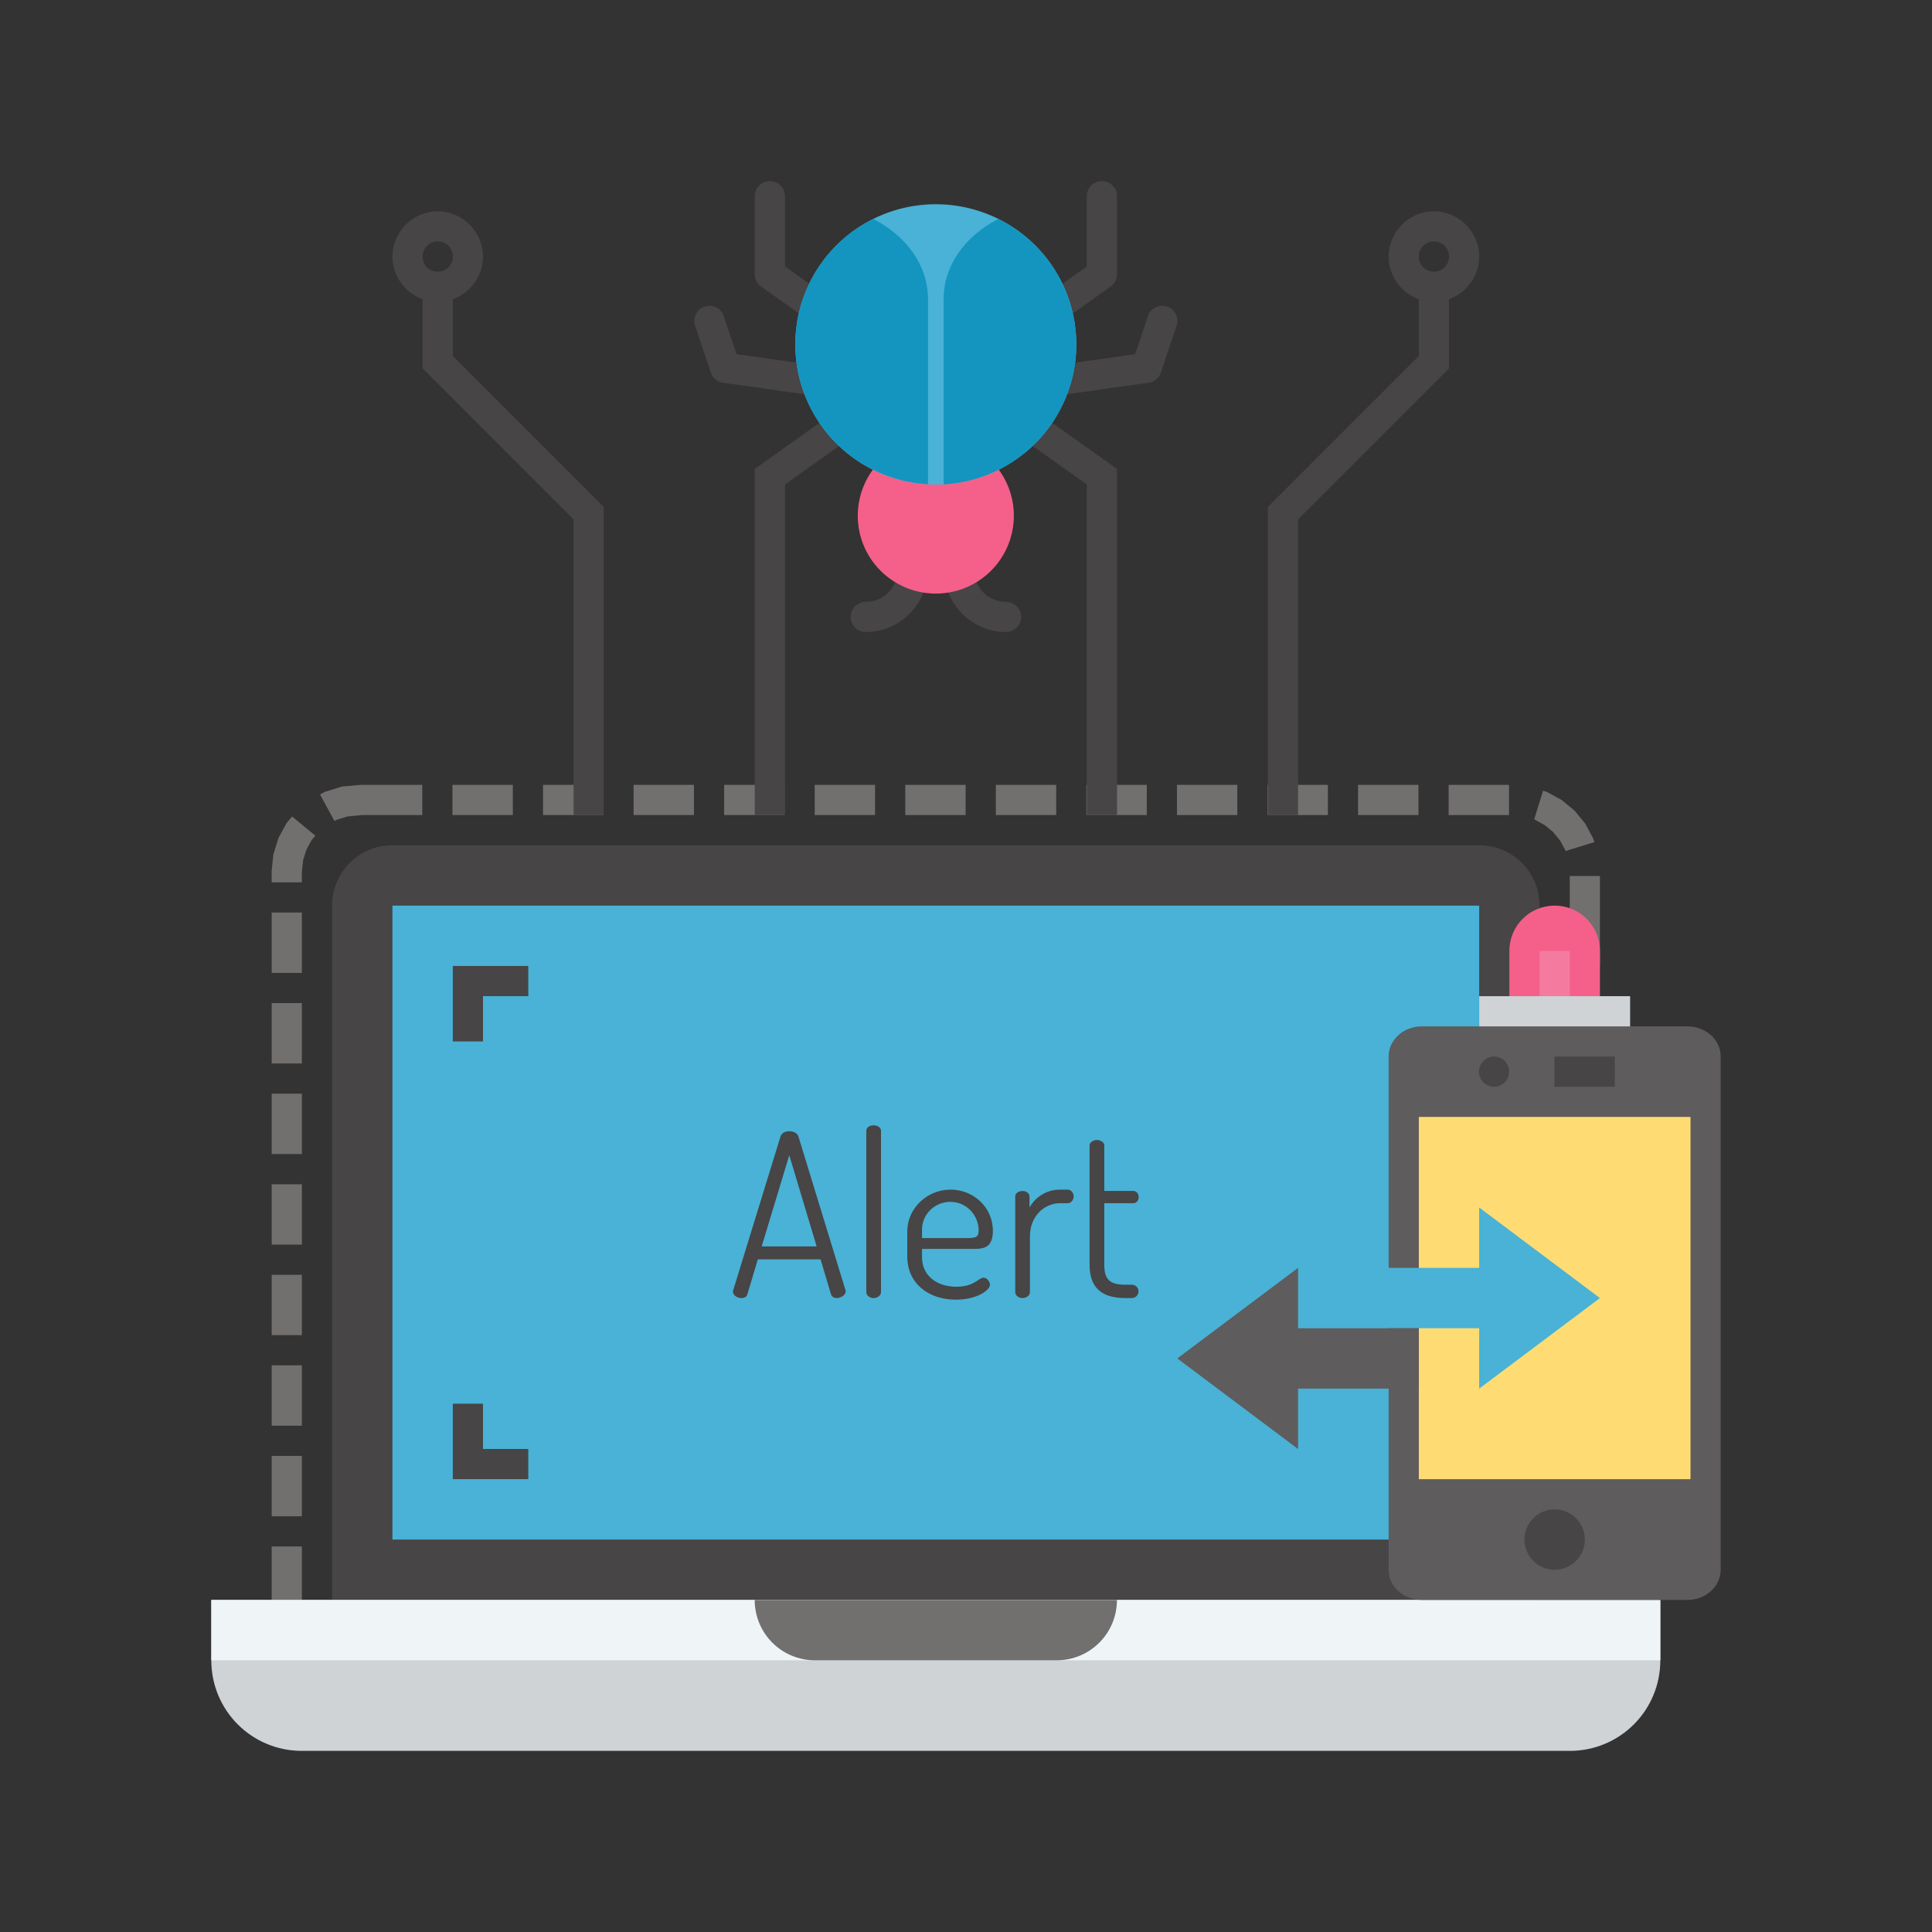 <svg xmlns="http://www.w3.org/2000/svg" width="64" height="64" viewBox="0 0 64 64"><rect x="0" y="0" width="64" height="64" fill="#333333" stroke="none"/><g transform="translate(-593 -1109.362)"><path fill="#726f6f" d="m 604.988,1136.362 2,-9e-4 0,-1 -2,0 -0.148,0.01 -0.482,0.042 -0.051,0.01 -0.049,0.016 -0.447,0.139 -0.049,0.014 -0.043,0.024 -0.117,0.064 0.477,0.879 0.07,-0.039 0.359,-0.111 0.432,-0.043 z m 3,-9e-4 2,0 0,-1 -2,0 z m 3,0 2,0 0,-1 -2,0 z m 3,0 2,0 0,-1 -2,0 z m 3,0 2,0 0,-1 -2,0 z m 3,0 2,0 0,-1 -2,0 z m 3,0 2,0 0,-1 -2,0 z m 3,0 2,0 0,-1 -2,0 z m 3,0 2,0 0,-1 -2,0 z m 3,0 2,0 0,-1 -2,0 z m 3,0 2,0 0,-1 -2,0 z m 3,0 2,0 0,-1 -2,0 z m 3,0 2,0 0,-1 -2,0 z m 2.869,0.031 -0.033,0.106 0.025,0.02 0.32,0.174 0.271,0.223 0.238,0.287 0.17,0.314 0.024,0.047 0.06,-0.033 0.883,-0.271 -0.025,-0.08 -0.016,-0.049 -0.023,-0.043 -0.219,-0.404 -0.023,-0.043 -0.031,-0.037 -0.291,-0.353 -0.031,-0.037 -0.037,-0.031 -0.354,-0.291 -0.037,-0.031 -0.041,-0.022 -0.406,-0.221 -0.043,-0.024 -0.049,-0.014 -0.072,-0.024 z m -41.336,0.203 -0.031,0.037 -0.023,0.043 -0.219,0.404 -0.023,0.043 -0.016,0.049 -0.139,0.447 -0.014,0.049 -0.006,0.049 -0.049,0.482 -0.002,0.025 0,0.025 0,0.342 1,0 0,-0.312 0.039,-0.41 0.109,-0.353 0.172,-0.318 0.127,-0.152 -0.771,-0.637 z m 42.479,4.738 1,0 0,-2.953 -1,0 z m -43,0.258 1,0 0,-2 -1,0 z m 43,2.742 1,0 0,-2 -1,0 z m -43,0.258 1,0 0,-2 -1,0 z m 44,0.742 -1,0 z m -44,2.258 1,0 0,-2 -1,0 z m 0,3 1,0 0,-2 -1,0 z m 0,3 1,0 0,-2 -1,0 z m 0,3 1,0 0,-2 -1,0 z m 0,3 1,0 0,-2 -1,0 z m 0,3.767 1,0 4e-5,-1.263 0,-1.504 -1,0 z" color="#000" font-family="sans-serif" font-weight="400" overflow="visible" white-space="normal" style="line-height:normal;text-indent:0;text-align:start;text-decoration-line:none;text-decoration-style:solid;text-decoration-color:#000;text-transform:none;block-progression:tb;isolation:auto;mix-blend-mode:normal"/><path fill="#474545" d="m 606,1137.362 36,0 c 1.108,0 2,0.892 2,2 l 0,23 c 0,1.108 -0.892,2 -2,2 l -36,0 c -1.108,0 -2,-0.892 -2,-2 l 0,-23 c 0,-1.108 0.892,-2 2,-2 z"/><path fill="#f4608a" d="m 644.5,151 c -0.831,0 -1.5,0.669 -1.5,1.5 l 0,2 3,0 0,-2 c 0,-0.831 -0.669,-1.5 -1.5,-1.5 z" transform="translate(0 988.362)"/><path fill="#cfd3d6" d="m 600,1162.362 0,2 c 0,1.662 1.338,3 3,3 l 42,0 c 1.662,0 3,-1.338 3,-3 l 0,-2 -48,0 z"/><path fill="#474545" d="M623.221 1127.744a.5.5 0 0 0-.492.508c-0.0.584-.464 1.047-1.051 1.047a.5.5 0 1 0 0 1c1.126 0 2.051-.921 2.051-2.047a.5.5 0 0 0-.508-.508zM624.768 1127.744a.5.5 0 0 0-.492.508c0 1.125.924 2.047 2.051 2.047a.5.5 0 1 0 0-1c-.587 0-1.051-.463-1.051-1.047a.5.5 0 0 0-.508-.508z" color="#000" font-family="sans-serif" font-weight="400" overflow="visible" white-space="normal" style="line-height:normal;text-indent:0;text-align:start;text-decoration-line:none;text-decoration-style:solid;text-decoration-color:#000;text-transform:none;block-progression:tb;isolation:auto;mix-blend-mode:normal"/><path fill="#474545" fill-rule="evenodd" d="M616.48 1119.492a.5.5 0 0 0-.453.664l.52 1.549a.5.5 0 0 0 .404.336l3.643.514a.5.5 0 0 0 .141-.99l-3.336-.471-.422-1.256a.5.5 0 0 0-.496-.346zM631.504 1119.49a.5.5 0 0 0-.48.35l-.42 1.254-3.334.471a.5.5 0 1 0 .139.99l3.643-.514a.5.5 0 0 0 .404-.338l.518-1.547a.5.5 0 0 0-.469-.666zM618.494 1115.361a.5.5 0 0 0-.492.508l0 2.578a.5.5 0 0 0 .211.408l2.9 2.062a.5.5 0 1 0 .58-.815l-2.691-1.914 0-2.32a.5.5 0 0 0-.508-.508zM629.494 1115.361a.5.5 0 0 0-.492.508l0 2.32-2.695 1.914a.501.501 0 1 0 .58.816l2.904-2.064a.5.5 0 0 0 .211-.408l0-2.578a.5.5 0 0 0-.508-.508zM621.113 1122.682l-3.111 2.213 0 11.468 1 0 0-10.952 2.691-1.914zM626.887 1122.682l-.58.815 2.695 1.914 0 10.952 1 0 0-11.468z" color="#000" font-family="sans-serif" font-weight="400" overflow="visible" white-space="normal" style="line-height:normal;text-indent:0;text-align:start;text-decoration-line:none;text-decoration-style:solid;text-decoration-color:#000;text-transform:none;block-progression:tb;isolation:auto;mix-blend-mode:normal"/><path fill="#f4608a" d="m 621.415,1126.446 a 2.585,2.579 0 0 1 2.585,-2.579 2.585,2.579 0 0 1 2.585,2.579 2.585,2.579 0 0 1 -2.585,2.579 2.585,2.579 0 0 1 -2.585,-2.579 z"/><path fill="#49b2d6" d="m 619.346,1120.771 a 4.654,4.643 0 0 1 4.654,-4.643 4.654,4.643 0 0 1 4.654,4.643 4.654,4.643 0 0 1 -4.654,4.643 4.654,4.643 0 0 1 -4.654,-4.643 z"/><path fill="#1395bf" d="M624.259 1125.405a4.654 4.643 0 0 0 4.395-4.634 4.654 4.643 0 0 0-2.585-4.152c-1.086.555-1.81 1.529-1.81 2.65l0 6.136zM623.741 1125.401l0-6.132c0-1.123-.726-2.098-1.814-2.653a4.654 4.643 0 0 0-2.581 4.155 4.654 4.643 0 0 0 4.395 4.63z"/><path fill="#f47b9f" fill-rule="evenodd" d="m 644,1140.861 0,2 1,0 0,-2 -1,0 z" color="#000" font-family="sans-serif" font-weight="400" overflow="visible" white-space="normal" style="line-height:normal;text-indent:0;text-align:start;text-decoration-line:none;text-decoration-style:solid;text-decoration-color:#000;text-transform:none;block-progression:tb;isolation:auto;mix-blend-mode:normal"/><path fill="#eff4f7" d="m 600,1162.362 0,2 48,0 0,-2 z"/><path fill="#cfd3d6" d="m 642,1142.362 5,0 0,2 -5,0 z"/><path fill="#49b2d6" d="m 606,1139.362 36,0 0,21 -36,0 z"/><path fill="#726f6f" d="m 630,1162.362 0,0 c 0,1.108 -0.892,2 -2,2 l -8,0 c -1.108,0 -2,-0.892 -2,-2 l 0,0 c 2,0 9,0 12,0 z"/><path fill="#5e5c5c" d="m 640.1,1143.362 8.8,0 c 0.609,0 1.1,0.446 1.1,1 l 0,17 c 0,0.554 -0.491,1 -1.1,1 l -8.8,0 c -0.609,0 -1.1,-0.446 -1.1,-1 l 0,-17 c 0,-0.554 0.491,-1 1.1,-1 z"/><path fill="none" stroke="#474545" d="m 646.493,1144.862 -2,0"/><path fill="#474545" d="M641.993 1144.862a.5.5 0 0 0 .5.5.5.5 0 0 0 .5-.5.5.5 0 0 0-.5-.5.5.5 0 0 0-.5.5zM643.5 1160.362a1.0 1 0 0 0 1 1 1.0 1 0 0 0 1-1 1.0 1 0 0 0-1-1 1.0 1 0 0 0-1 1z"/><path fill="#ffdc73" d="m 640,1146.362 9,0 0,12 -9,0 z"/><path fill="#49b2d6" d="m 642,161 0,2 -4,0 0,2 4,0 0,2 4,-3 -4,-3 z" transform="translate(0 988.362)"/><path fill="#5e5c5c" d="m 636,163 -4,3 4,3 0,-2 4,0 0,-2 -4,0 0,-2 z" transform="translate(0 988.362)"/><path fill="#474545" d="m 607,1118.861 0,2.707 5,5 0,9.793 1,0 0,-10.207 -5,-5 0,-2.293 -1,0 z" color="#000" font-family="sans-serif" font-weight="400" overflow="visible" white-space="normal" style="line-height:normal;text-indent:0;text-align:start;text-decoration-line:none;text-decoration-style:solid;text-decoration-color:#000;text-transform:none;block-progression:tb;isolation:auto;mix-blend-mode:normal"/><path fill="#474545" d="M607.5 1116.361c-.823 0-1.5.677-1.5 1.5 0 .823.677 1.5 1.5 1.5.823 0 1.5-.677 1.5-1.5 0-.823-.677-1.5-1.5-1.5zm0 1c.282 0 .5.218.5.5 0 .282-.218.5-.5.5-.282 0-.5-.218-.5-.5 0-.282.218-.5.5-.5zM640 1118.861l0 2.293-5 5 0 10.207 1 0 0-9.793 5-5 0-2.707-1 0z" color="#000" font-family="sans-serif" font-weight="400" overflow="visible" white-space="normal" style="line-height:normal;text-indent:0;text-align:start;text-decoration-line:none;text-decoration-style:solid;text-decoration-color:#000;text-transform:none;block-progression:tb;isolation:auto;mix-blend-mode:normal"/><path fill="#474545" d="m 640.5,1116.361 c -0.823,0 -1.5,0.677 -1.5,1.5 0,0.823 0.677,1.5 1.5,1.5 0.823,0 1.5,-0.677 1.5,-1.5 0,-0.823 -0.677,-1.5 -1.5,-1.5 z m 0,1 c 0.282,0 0.5,0.218 0.5,0.5 0,0.282 -0.218,0.5 -0.5,0.5 -0.282,0 -0.5,-0.218 -0.5,-0.5 0,-0.282 0.218,-0.5 0.5,-0.5 z" color="#000" font-family="sans-serif" font-weight="400" overflow="visible" white-space="normal" style="line-height:normal;text-indent:0;text-align:start;text-decoration-line:none;text-decoration-style:solid;text-decoration-color:#000;text-transform:none;block-progression:tb;isolation:auto;mix-blend-mode:normal"/><path fill="#474545" style="line-height:125%;-inkscape-font-specification:Dosis" d="M617.564 1152.362c.09 0 .172-.038.195-.128l.345-1.155 2.078 0 .345 1.155c.03.09.105.128.188.128.135 0 .3-.098.3-.217 0-.015-.007-.03-.007-.045l-1.56-5.093c-.037-.113-.165-.172-.3-.172-.128 0-.255.052-.292.172l-1.567 5.093c-.008.015-.008.037-.008.053 0 .128.158.21.285.21zm.667-1.71l.915-3.022.907 3.022-1.823 0zM621.937 1146.64c-.135 0-.24.075-.24.18l0 5.348c0 .097.105.195.24.195.142 0 .247-.098.247-.195l0-5.348c0-.105-.105-.18-.247-.18zM624.488 1148.77c-.787 0-1.433.63-1.433 1.38l0 .84c0 .855.667 1.425 1.613 1.425.698 0 1.125-.315 1.125-.495 0-.09-.09-.233-.21-.233-.165 0-.307.3-.9.3-.66 0-1.14-.375-1.14-.975l0-.278 1.695 0c.33 0 .652-.023.652-.6 0-.795-.66-1.365-1.403-1.365zm-.945 1.605l0-.285c0-.502.42-.915.938-.915.555 0 .938.465.938.945 0 .21-.075.255-.375.255l-1.5 0zM628.372 1149.22c.105 0 .195-.105.195-.225 0-.12-.09-.225-.195-.225l-.263 0c-.487 0-.84.292-1.005.593l0-.367c0-.105-.105-.18-.233-.18-.135 0-.24.075-.24.18l0 3.172c0 .097.105.195.24.195.142 0 .247-.098.247-.195l0-1.853c0-.682.495-1.095.99-1.095l.263 0zM629.581 1149.22l.968 0c.098 0 .172-.098.172-.203 0-.105-.075-.203-.172-.203l-.968 0 0-1.508c0-.105-.128-.18-.247-.18-.113 0-.24.075-.24.18l0 3.953c0 .772.412 1.103 1.185 1.103l.21 0c.135 0 .225-.105.225-.225 0-.113-.09-.217-.225-.217l-.21 0c-.517 0-.698-.172-.698-.66l0-2.04z" font-family="Dosis" font-size="7.5" font-weight="400" letter-spacing="0" word-spacing="0"/><path fill="#474545" d="M608 1141.361l0 2.5 1 0 0-1.5 1.5 0 0-1-2.5 0zM608 1155.861l0 2.5 2.5 0 0-1-1.5 0 0-1.5-1 0z" color="#000" font-family="sans-serif" font-weight="400" overflow="visible" white-space="normal" style="line-height:normal;text-indent:0;text-align:start;text-decoration-line:none;text-decoration-style:solid;text-decoration-color:#000;text-transform:none;block-progression:tb;isolation:auto;mix-blend-mode:normal"/></g></svg>